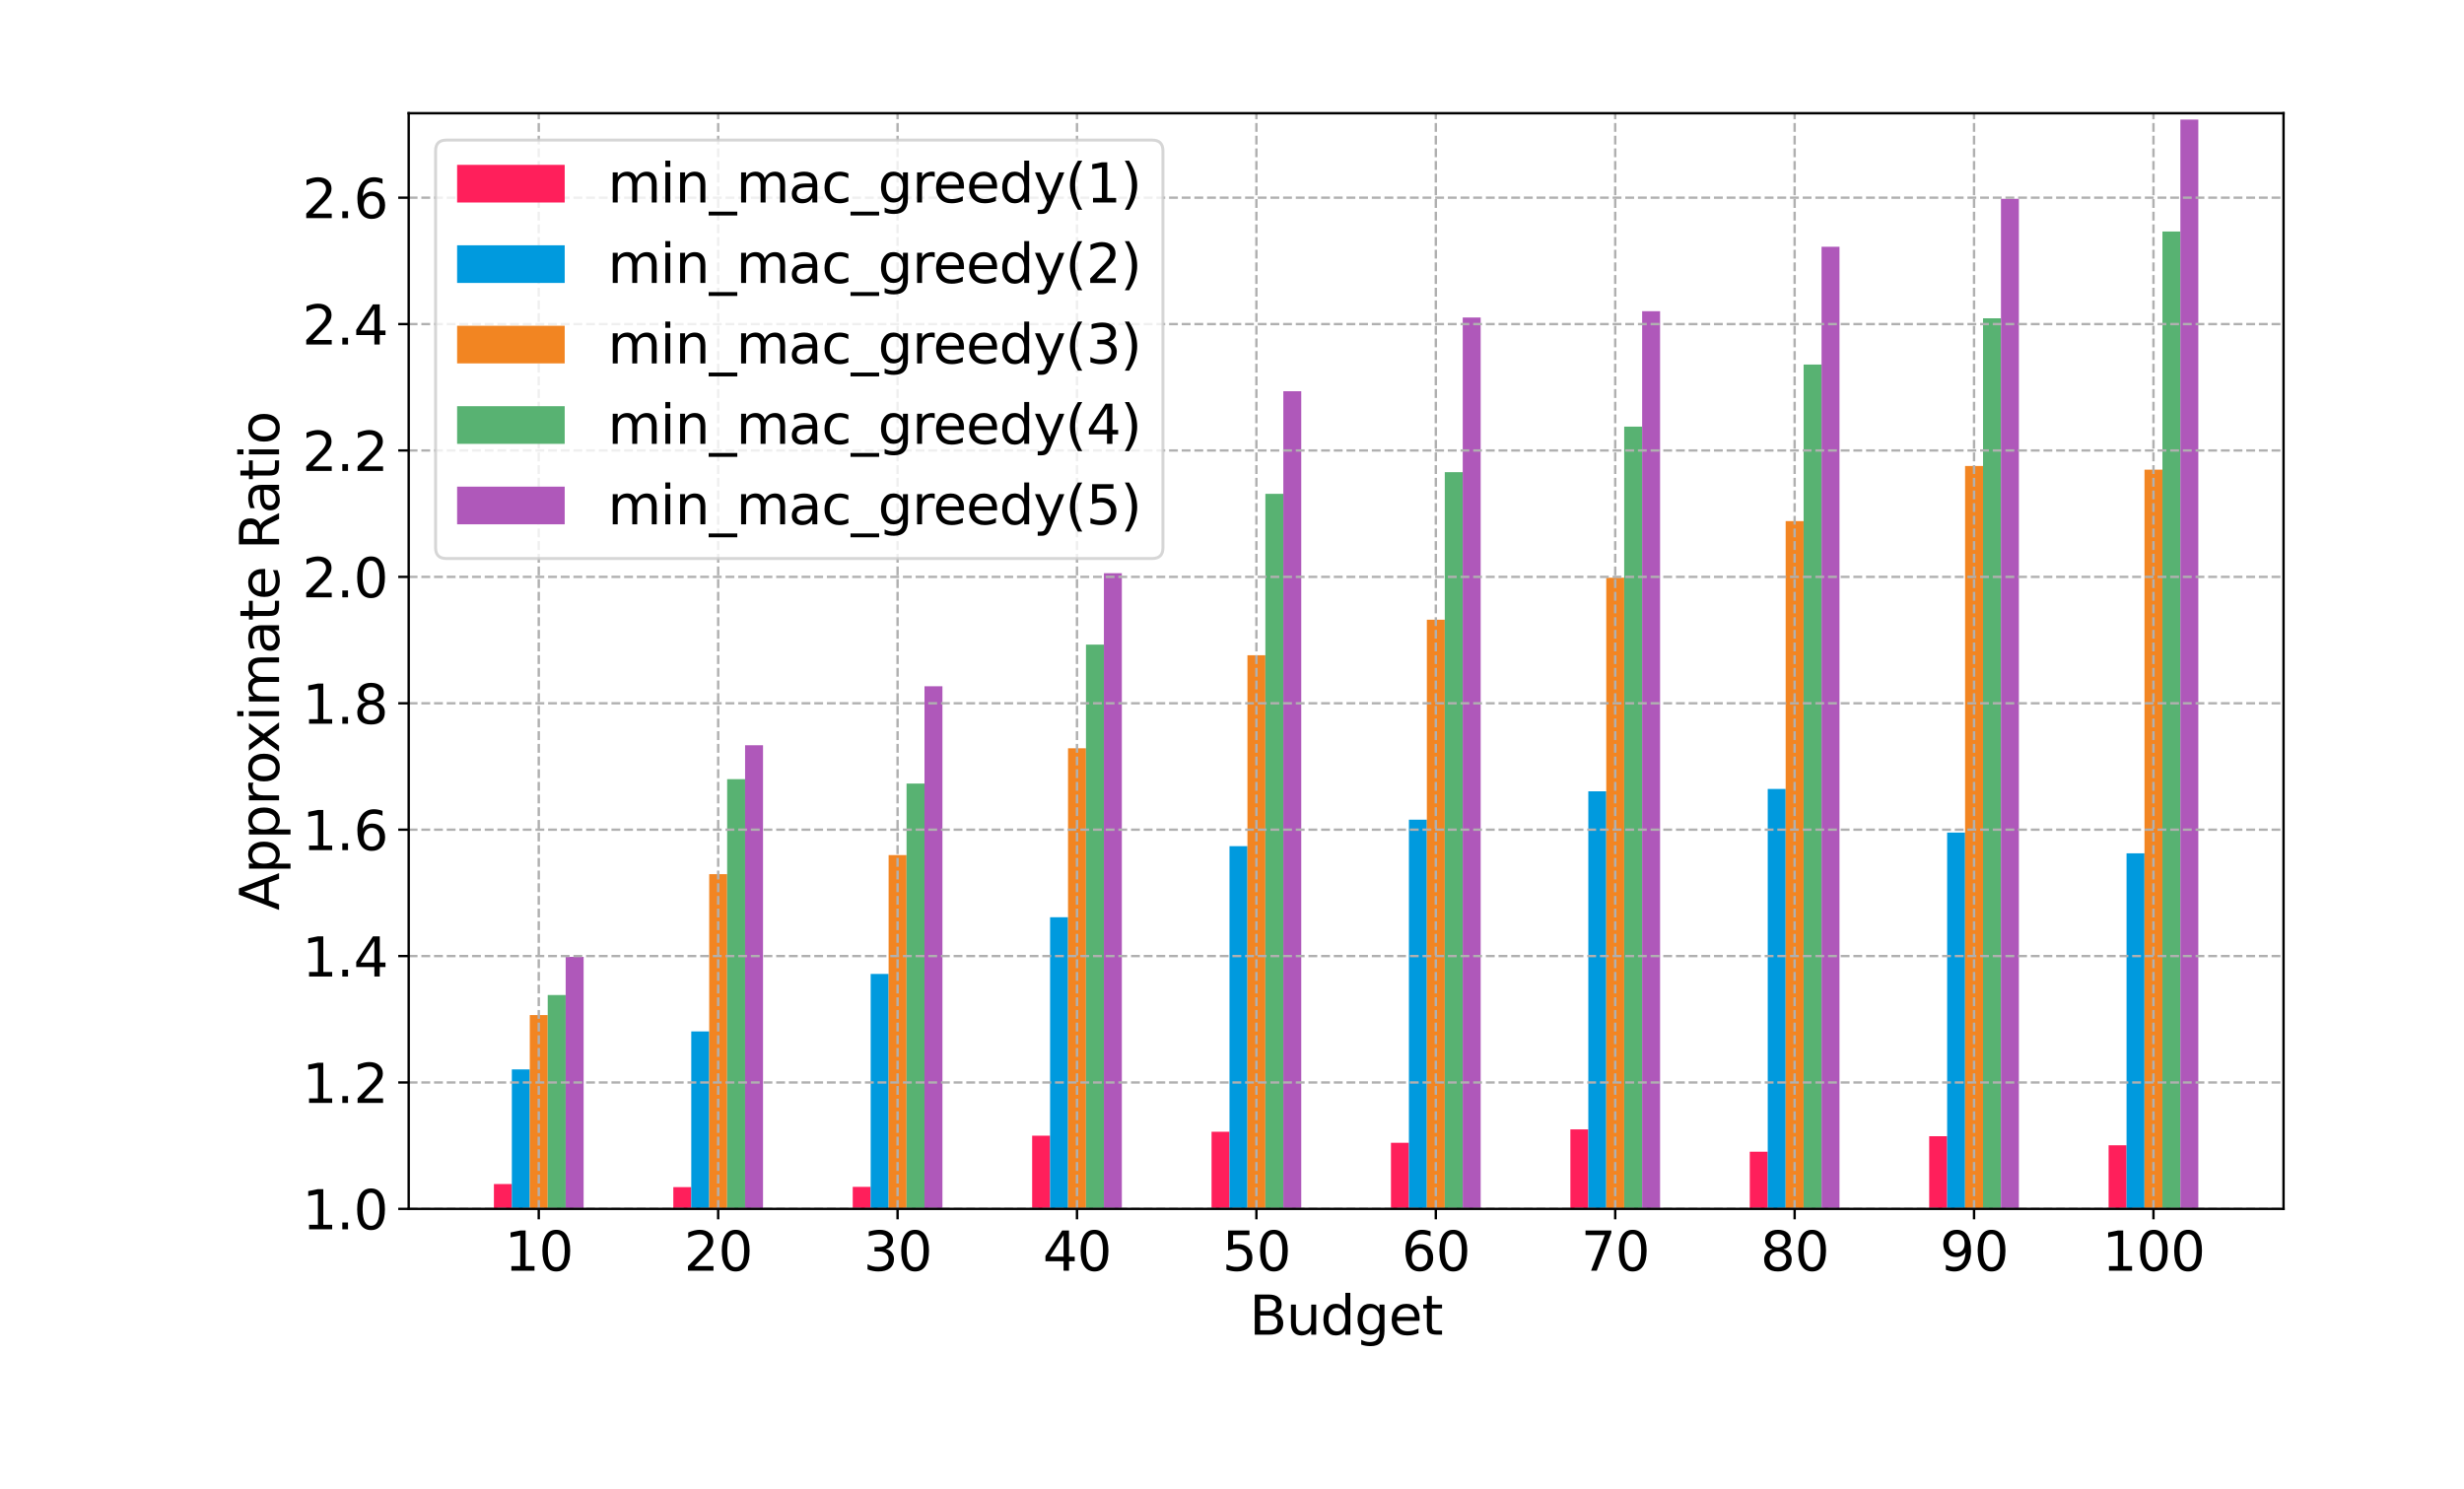 <?xml version="1.0" encoding="utf-8" standalone="no"?>
<!DOCTYPE svg PUBLIC "-//W3C//DTD SVG 1.1//EN"
  "http://www.w3.org/Graphics/SVG/1.1/DTD/svg11.dtd">
<svg height="498.24pt" version="1.1" viewBox="0 0 824.4 498.24" width="824.4pt" xmlns="http://www.w3.org/2000/svg" xmlns:xlink="http://www.w3.org/1999/xlink">
 <defs>
  <style type="text/css">*{stroke-linecap:butt;stroke-linejoin:round;}</style>
 </defs>
 <g id="figure_1">
  <g id="patch_1">
   <path d="M 0 498.24 
L 824.4 498.24 
L 824.4 0 
L 0 0 
z
" style="fill:#ffffff;"/>
  </g>
  <g id="axes_1">
   <g id="patch_2">
    <path d="M 136.738 404.532 
L 764.019 404.532 
L 764.019 37.887 
L 136.738 37.887 
z
" style="fill:#ffffff;"/>
   </g>
   <g id="patch_3">
    <path clip-path="url(#p5e9dd14fc5)" d="M 165.251 616.019 
L 171.254 616.019 
L 171.254 396.229 
L 165.251 396.229 
z
" style="fill:#ff1f5b;"/>
   </g>
   <g id="patch_4">
    <path clip-path="url(#p5e9dd14fc5)" d="M 225.278 616.019 
L 231.28 616.019 
L 231.28 397.243 
L 225.278 397.243 
z
" style="fill:#ff1f5b;"/>
   </g>
   <g id="patch_5">
    <path clip-path="url(#p5e9dd14fc5)" d="M 285.305 616.019 
L 291.307 616.019 
L 291.307 397.157 
L 285.305 397.157 
z
" style="fill:#ff1f5b;"/>
   </g>
   <g id="patch_6">
    <path clip-path="url(#p5e9dd14fc5)" d="M 345.332 616.019 
L 351.334 616.019 
L 351.334 380.031 
L 345.332 380.031 
z
" style="fill:#ff1f5b;"/>
   </g>
   <g id="patch_7">
    <path clip-path="url(#p5e9dd14fc5)" d="M 405.358 616.019 
L 411.361 616.019 
L 411.361 378.726 
L 405.358 378.726 
z
" style="fill:#ff1f5b;"/>
   </g>
   <g id="patch_8">
    <path clip-path="url(#p5e9dd14fc5)" d="M 465.385 616.019 
L 471.388 616.019 
L 471.388 382.409 
L 465.385 382.409 
z
" style="fill:#ff1f5b;"/>
   </g>
   <g id="patch_9">
    <path clip-path="url(#p5e9dd14fc5)" d="M 525.412 616.019 
L 531.415 616.019 
L 531.415 377.918 
L 525.412 377.918 
z
" style="fill:#ff1f5b;"/>
   </g>
   <g id="patch_10">
    <path clip-path="url(#p5e9dd14fc5)" d="M 585.439 616.019 
L 591.442 616.019 
L 591.442 385.395 
L 585.439 385.395 
z
" style="fill:#ff1f5b;"/>
   </g>
   <g id="patch_11">
    <path clip-path="url(#p5e9dd14fc5)" d="M 645.466 616.019 
L 651.469 616.019 
L 651.469 380.22 
L 645.466 380.22 
z
" style="fill:#ff1f5b;"/>
   </g>
   <g id="patch_12">
    <path clip-path="url(#p5e9dd14fc5)" d="M 705.493 616.019 
L 711.496 616.019 
L 711.496 383.248 
L 705.493 383.248 
z
" style="fill:#ff1f5b;"/>
   </g>
   <g id="patch_13">
    <path clip-path="url(#p5e9dd14fc5)" d="M 171.254 616.019 
L 177.256 616.019 
L 177.256 357.851 
L 171.254 357.851 
z
" style="fill:#009ade;"/>
   </g>
   <g id="patch_14">
    <path clip-path="url(#p5e9dd14fc5)" d="M 231.28 616.019 
L 237.283 616.019 
L 237.283 345.158 
L 231.28 345.158 
z
" style="fill:#009ade;"/>
   </g>
   <g id="patch_15">
    <path clip-path="url(#p5e9dd14fc5)" d="M 291.307 616.019 
L 297.31 616.019 
L 297.31 325.916 
L 291.307 325.916 
z
" style="fill:#009ade;"/>
   </g>
   <g id="patch_16">
    <path clip-path="url(#p5e9dd14fc5)" d="M 351.334 616.019 
L 357.337 616.019 
L 357.337 306.945 
L 351.334 306.945 
z
" style="fill:#009ade;"/>
   </g>
   <g id="patch_17">
    <path clip-path="url(#p5e9dd14fc5)" d="M 411.361 616.019 
L 417.364 616.019 
L 417.364 283.147 
L 411.361 283.147 
z
" style="fill:#009ade;"/>
   </g>
   <g id="patch_18">
    <path clip-path="url(#p5e9dd14fc5)" d="M 471.388 616.019 
L 477.391 616.019 
L 477.391 274.295 
L 471.388 274.295 
z
" style="fill:#009ade;"/>
   </g>
   <g id="patch_19">
    <path clip-path="url(#p5e9dd14fc5)" d="M 531.415 616.019 
L 537.418 616.019 
L 537.418 264.802 
L 531.415 264.802 
z
" style="fill:#009ade;"/>
   </g>
   <g id="patch_20">
    <path clip-path="url(#p5e9dd14fc5)" d="M 591.442 616.019 
L 597.444 616.019 
L 597.444 264 
L 591.442 264 
z
" style="fill:#009ade;"/>
   </g>
   <g id="patch_21">
    <path clip-path="url(#p5e9dd14fc5)" d="M 651.469 616.019 
L 657.471 616.019 
L 657.471 278.604 
L 651.469 278.604 
z
" style="fill:#009ade;"/>
   </g>
   <g id="patch_22">
    <path clip-path="url(#p5e9dd14fc5)" d="M 711.496 616.019 
L 717.498 616.019 
L 717.498 285.542 
L 711.496 285.542 
z
" style="fill:#009ade;"/>
   </g>
   <g id="patch_23">
    <path clip-path="url(#p5e9dd14fc5)" d="M 177.256 616.019 
L 183.259 616.019 
L 183.259 339.675 
L 177.256 339.675 
z
" style="fill:#f28522;"/>
   </g>
   <g id="patch_24">
    <path clip-path="url(#p5e9dd14fc5)" d="M 237.283 616.019 
L 243.286 616.019 
L 243.286 292.519 
L 237.283 292.519 
z
" style="fill:#f28522;"/>
   </g>
   <g id="patch_25">
    <path clip-path="url(#p5e9dd14fc5)" d="M 297.31 616.019 
L 303.313 616.019 
L 303.313 286.146 
L 297.31 286.146 
z
" style="fill:#f28522;"/>
   </g>
   <g id="patch_26">
    <path clip-path="url(#p5e9dd14fc5)" d="M 357.337 616.019 
L 363.34 616.019 
L 363.34 250.392 
L 357.337 250.392 
z
" style="fill:#f28522;"/>
   </g>
   <g id="patch_27">
    <path clip-path="url(#p5e9dd14fc5)" d="M 417.364 616.019 
L 423.366 616.019 
L 423.366 219.276 
L 417.364 219.276 
z
" style="fill:#f28522;"/>
   </g>
   <g id="patch_28">
    <path clip-path="url(#p5e9dd14fc5)" d="M 477.391 616.019 
L 483.393 616.019 
L 483.393 207.384 
L 477.391 207.384 
z
" style="fill:#f28522;"/>
   </g>
   <g id="patch_29">
    <path clip-path="url(#p5e9dd14fc5)" d="M 537.418 616.019 
L 543.42 616.019 
L 543.42 193.319 
L 537.418 193.319 
z
" style="fill:#f28522;"/>
   </g>
   <g id="patch_30">
    <path clip-path="url(#p5e9dd14fc5)" d="M 597.444 616.019 
L 603.447 616.019 
L 603.447 174.373 
L 597.444 174.373 
z
" style="fill:#f28522;"/>
   </g>
   <g id="patch_31">
    <path clip-path="url(#p5e9dd14fc5)" d="M 657.471 616.019 
L 663.474 616.019 
L 663.474 155.939 
L 657.471 155.939 
z
" style="fill:#f28522;"/>
   </g>
   <g id="patch_32">
    <path clip-path="url(#p5e9dd14fc5)" d="M 717.498 616.019 
L 723.501 616.019 
L 723.501 157.158 
L 717.498 157.158 
z
" style="fill:#f28522;"/>
   </g>
   <g id="patch_33">
    <path clip-path="url(#p5e9dd14fc5)" d="M 183.259 616.019 
L 189.262 616.019 
L 189.262 332.968 
L 183.259 332.968 
z
" style="fill:#58b272;"/>
   </g>
   <g id="patch_34">
    <path clip-path="url(#p5e9dd14fc5)" d="M 243.286 616.019 
L 249.288 616.019 
L 249.288 260.729 
L 243.286 260.729 
z
" style="fill:#58b272;"/>
   </g>
   <g id="patch_35">
    <path clip-path="url(#p5e9dd14fc5)" d="M 303.313 616.019 
L 309.315 616.019 
L 309.315 262.208 
L 303.313 262.208 
z
" style="fill:#58b272;"/>
   </g>
   <g id="patch_36">
    <path clip-path="url(#p5e9dd14fc5)" d="M 363.34 616.019 
L 369.342 616.019 
L 369.342 215.709 
L 363.34 215.709 
z
" style="fill:#58b272;"/>
   </g>
   <g id="patch_37">
    <path clip-path="url(#p5e9dd14fc5)" d="M 423.366 616.019 
L 429.369 616.019 
L 429.369 165.261 
L 423.366 165.261 
z
" style="fill:#58b272;"/>
   </g>
   <g id="patch_38">
    <path clip-path="url(#p5e9dd14fc5)" d="M 483.393 616.019 
L 489.396 616.019 
L 489.396 157.991 
L 483.393 157.991 
z
" style="fill:#58b272;"/>
   </g>
   <g id="patch_39">
    <path clip-path="url(#p5e9dd14fc5)" d="M 543.42 616.019 
L 549.423 616.019 
L 549.423 142.763 
L 543.42 142.763 
z
" style="fill:#58b272;"/>
   </g>
   <g id="patch_40">
    <path clip-path="url(#p5e9dd14fc5)" d="M 603.447 616.019 
L 609.45 616.019 
L 609.45 121.993 
L 603.447 121.993 
z
" style="fill:#58b272;"/>
   </g>
   <g id="patch_41">
    <path clip-path="url(#p5e9dd14fc5)" d="M 663.474 616.019 
L 669.477 616.019 
L 669.477 106.515 
L 663.474 106.515 
z
" style="fill:#58b272;"/>
   </g>
   <g id="patch_42">
    <path clip-path="url(#p5e9dd14fc5)" d="M 723.501 616.019 
L 729.504 616.019 
L 729.504 77.482 
L 723.501 77.482 
z
" style="fill:#58b272;"/>
   </g>
   <g id="patch_43">
    <path clip-path="url(#p5e9dd14fc5)" d="M 189.262 616.019 
L 195.264 616.019 
L 195.264 320.194 
L 189.262 320.194 
z
" style="fill:#af58ba;"/>
   </g>
   <g id="patch_44">
    <path clip-path="url(#p5e9dd14fc5)" d="M 249.288 616.019 
L 255.291 616.019 
L 255.291 249.393 
L 249.288 249.393 
z
" style="fill:#af58ba;"/>
   </g>
   <g id="patch_45">
    <path clip-path="url(#p5e9dd14fc5)" d="M 309.315 616.019 
L 315.318 616.019 
L 315.318 229.634 
L 309.315 229.634 
z
" style="fill:#af58ba;"/>
   </g>
   <g id="patch_46">
    <path clip-path="url(#p5e9dd14fc5)" d="M 369.342 616.019 
L 375.345 616.019 
L 375.345 191.811 
L 369.342 191.811 
z
" style="fill:#af58ba;"/>
   </g>
   <g id="patch_47">
    <path clip-path="url(#p5e9dd14fc5)" d="M 429.369 616.019 
L 435.372 616.019 
L 435.372 130.904 
L 429.369 130.904 
z
" style="fill:#af58ba;"/>
   </g>
   <g id="patch_48">
    <path clip-path="url(#p5e9dd14fc5)" d="M 489.396 616.019 
L 495.399 616.019 
L 495.399 106.255 
L 489.396 106.255 
z
" style="fill:#af58ba;"/>
   </g>
   <g id="patch_49">
    <path clip-path="url(#p5e9dd14fc5)" d="M 549.423 616.019 
L 555.426 616.019 
L 555.426 104.129 
L 549.423 104.129 
z
" style="fill:#af58ba;"/>
   </g>
   <g id="patch_50">
    <path clip-path="url(#p5e9dd14fc5)" d="M 609.45 616.019 
L 615.453 616.019 
L 615.453 82.562 
L 609.45 82.562 
z
" style="fill:#af58ba;"/>
   </g>
   <g id="patch_51">
    <path clip-path="url(#p5e9dd14fc5)" d="M 669.477 616.019 
L 675.479 616.019 
L 675.479 66.523 
L 669.477 66.523 
z
" style="fill:#af58ba;"/>
   </g>
   <g id="patch_52">
    <path clip-path="url(#p5e9dd14fc5)" d="M 729.504 616.019 
L 735.506 616.019 
L 735.506 40.002 
L 729.504 40.002 
z
" style="fill:#af58ba;"/>
   </g>
   <g id="matplotlib.axis_1">
    <g id="xtick_1">
     <g id="line2d_1">
      <path clip-path="url(#p5e9dd14fc5)" d="M 180.258 404.532 
L 180.258 37.887 
" style="fill:none;stroke:#b0b0b0;stroke-dasharray:2.96,1.28;stroke-dashoffset:0;stroke-width:0.8;"/>
     </g>
     <g id="line2d_2">
      <defs>
       <path d="M 0 0 
L 0 3.5 
" id="mb78d269e2b" style="stroke:#000000;stroke-width:0.8;"/>
      </defs>
      <g>
       <use style="stroke:#000000;stroke-width:0.8;" x="180.258" xlink:href="#mb78d269e2b" y="404.532"/>
      </g>
     </g>
     <g id="text_1">
      <!-- 10 -->
      <g transform="translate(168.805 425.209)scale(0.18 -0.18)">
       <defs>
        <path d="M 794 531 
L 1825 531 
L 1825 4091 
L 703 3866 
L 703 4441 
L 1819 4666 
L 2450 4666 
L 2450 531 
L 3481 531 
L 3481 0 
L 794 0 
L 794 531 
z
" id="DejaVuSans-31" transform="scale(0.016)"/>
        <path d="M 2034 4250 
Q 1547 4250 1301 3770 
Q 1056 3291 1056 2328 
Q 1056 1369 1301 889 
Q 1547 409 2034 409 
Q 2525 409 2770 889 
Q 3016 1369 3016 2328 
Q 3016 3291 2770 3770 
Q 2525 4250 2034 4250 
z
M 2034 4750 
Q 2819 4750 3233 4129 
Q 3647 3509 3647 2328 
Q 3647 1150 3233 529 
Q 2819 -91 2034 -91 
Q 1250 -91 836 529 
Q 422 1150 422 2328 
Q 422 3509 836 4129 
Q 1250 4750 2034 4750 
z
" id="DejaVuSans-30" transform="scale(0.016)"/>
       </defs>
       <use xlink:href="#DejaVuSans-31"/>
       <use x="63.623" xlink:href="#DejaVuSans-30"/>
      </g>
     </g>
    </g>
    <g id="xtick_2">
     <g id="line2d_3">
      <path clip-path="url(#p5e9dd14fc5)" d="M 240.284 404.532 
L 240.284 37.887 
" style="fill:none;stroke:#b0b0b0;stroke-dasharray:2.96,1.28;stroke-dashoffset:0;stroke-width:0.8;"/>
     </g>
     <g id="line2d_4">
      <g>
       <use style="stroke:#000000;stroke-width:0.8;" x="240.284" xlink:href="#mb78d269e2b" y="404.532"/>
      </g>
     </g>
     <g id="text_2">
      <!-- 20 -->
      <g transform="translate(228.832 425.209)scale(0.18 -0.18)">
       <defs>
        <path d="M 1228 531 
L 3431 531 
L 3431 0 
L 469 0 
L 469 531 
Q 828 903 1448 1529 
Q 2069 2156 2228 2338 
Q 2531 2678 2651 2914 
Q 2772 3150 2772 3378 
Q 2772 3750 2511 3984 
Q 2250 4219 1831 4219 
Q 1534 4219 1204 4116 
Q 875 4013 500 3803 
L 500 4441 
Q 881 4594 1212 4672 
Q 1544 4750 1819 4750 
Q 2544 4750 2975 4387 
Q 3406 4025 3406 3419 
Q 3406 3131 3298 2873 
Q 3191 2616 2906 2266 
Q 2828 2175 2409 1742 
Q 1991 1309 1228 531 
z
" id="DejaVuSans-32" transform="scale(0.016)"/>
       </defs>
       <use xlink:href="#DejaVuSans-32"/>
       <use x="63.623" xlink:href="#DejaVuSans-30"/>
      </g>
     </g>
    </g>
    <g id="xtick_3">
     <g id="line2d_5">
      <path clip-path="url(#p5e9dd14fc5)" d="M 300.311 404.532 
L 300.311 37.887 
" style="fill:none;stroke:#b0b0b0;stroke-dasharray:2.96,1.28;stroke-dashoffset:0;stroke-width:0.8;"/>
     </g>
     <g id="line2d_6">
      <g>
       <use style="stroke:#000000;stroke-width:0.8;" x="300.311" xlink:href="#mb78d269e2b" y="404.532"/>
      </g>
     </g>
     <g id="text_3">
      <!-- 30 -->
      <g transform="translate(288.859 425.209)scale(0.18 -0.18)">
       <defs>
        <path d="M 2597 2516 
Q 3050 2419 3304 2112 
Q 3559 1806 3559 1356 
Q 3559 666 3084 287 
Q 2609 -91 1734 -91 
Q 1441 -91 1130 -33 
Q 819 25 488 141 
L 488 750 
Q 750 597 1062 519 
Q 1375 441 1716 441 
Q 2309 441 2620 675 
Q 2931 909 2931 1356 
Q 2931 1769 2642 2001 
Q 2353 2234 1838 2234 
L 1294 2234 
L 1294 2753 
L 1863 2753 
Q 2328 2753 2575 2939 
Q 2822 3125 2822 3475 
Q 2822 3834 2567 4026 
Q 2313 4219 1838 4219 
Q 1578 4219 1281 4162 
Q 984 4106 628 3988 
L 628 4550 
Q 988 4650 1302 4700 
Q 1616 4750 1894 4750 
Q 2613 4750 3031 4423 
Q 3450 4097 3450 3541 
Q 3450 3153 3228 2886 
Q 3006 2619 2597 2516 
z
" id="DejaVuSans-33" transform="scale(0.016)"/>
       </defs>
       <use xlink:href="#DejaVuSans-33"/>
       <use x="63.623" xlink:href="#DejaVuSans-30"/>
      </g>
     </g>
    </g>
    <g id="xtick_4">
     <g id="line2d_7">
      <path clip-path="url(#p5e9dd14fc5)" d="M 360.338 404.532 
L 360.338 37.887 
" style="fill:none;stroke:#b0b0b0;stroke-dasharray:2.96,1.28;stroke-dashoffset:0;stroke-width:0.8;"/>
     </g>
     <g id="line2d_8">
      <g>
       <use style="stroke:#000000;stroke-width:0.8;" x="360.338" xlink:href="#mb78d269e2b" y="404.532"/>
      </g>
     </g>
     <g id="text_4">
      <!-- 40 -->
      <g transform="translate(348.886 425.209)scale(0.18 -0.18)">
       <defs>
        <path d="M 2419 4116 
L 825 1625 
L 2419 1625 
L 2419 4116 
z
M 2253 4666 
L 3047 4666 
L 3047 1625 
L 3713 1625 
L 3713 1100 
L 3047 1100 
L 3047 0 
L 2419 0 
L 2419 1100 
L 313 1100 
L 313 1709 
L 2253 4666 
z
" id="DejaVuSans-34" transform="scale(0.016)"/>
       </defs>
       <use xlink:href="#DejaVuSans-34"/>
       <use x="63.623" xlink:href="#DejaVuSans-30"/>
      </g>
     </g>
    </g>
    <g id="xtick_5">
     <g id="line2d_9">
      <path clip-path="url(#p5e9dd14fc5)" d="M 420.365 404.532 
L 420.365 37.887 
" style="fill:none;stroke:#b0b0b0;stroke-dasharray:2.96,1.28;stroke-dashoffset:0;stroke-width:0.8;"/>
     </g>
     <g id="line2d_10">
      <g>
       <use style="stroke:#000000;stroke-width:0.8;" x="420.365" xlink:href="#mb78d269e2b" y="404.532"/>
      </g>
     </g>
     <g id="text_5">
      <!-- 50 -->
      <g transform="translate(408.913 425.209)scale(0.18 -0.18)">
       <defs>
        <path d="M 691 4666 
L 3169 4666 
L 3169 4134 
L 1269 4134 
L 1269 2991 
Q 1406 3038 1543 3061 
Q 1681 3084 1819 3084 
Q 2600 3084 3056 2656 
Q 3513 2228 3513 1497 
Q 3513 744 3044 326 
Q 2575 -91 1722 -91 
Q 1428 -91 1123 -41 
Q 819 9 494 109 
L 494 744 
Q 775 591 1075 516 
Q 1375 441 1709 441 
Q 2250 441 2565 725 
Q 2881 1009 2881 1497 
Q 2881 1984 2565 2268 
Q 2250 2553 1709 2553 
Q 1456 2553 1204 2497 
Q 953 2441 691 2322 
L 691 4666 
z
" id="DejaVuSans-35" transform="scale(0.016)"/>
       </defs>
       <use xlink:href="#DejaVuSans-35"/>
       <use x="63.623" xlink:href="#DejaVuSans-30"/>
      </g>
     </g>
    </g>
    <g id="xtick_6">
     <g id="line2d_11">
      <path clip-path="url(#p5e9dd14fc5)" d="M 480.392 404.532 
L 480.392 37.887 
" style="fill:none;stroke:#b0b0b0;stroke-dasharray:2.96,1.28;stroke-dashoffset:0;stroke-width:0.8;"/>
     </g>
     <g id="line2d_12">
      <g>
       <use style="stroke:#000000;stroke-width:0.8;" x="480.392" xlink:href="#mb78d269e2b" y="404.532"/>
      </g>
     </g>
     <g id="text_6">
      <!-- 60 -->
      <g transform="translate(468.94 425.209)scale(0.18 -0.18)">
       <defs>
        <path d="M 2113 2584 
Q 1688 2584 1439 2293 
Q 1191 2003 1191 1497 
Q 1191 994 1439 701 
Q 1688 409 2113 409 
Q 2538 409 2786 701 
Q 3034 994 3034 1497 
Q 3034 2003 2786 2293 
Q 2538 2584 2113 2584 
z
M 3366 4563 
L 3366 3988 
Q 3128 4100 2886 4159 
Q 2644 4219 2406 4219 
Q 1781 4219 1451 3797 
Q 1122 3375 1075 2522 
Q 1259 2794 1537 2939 
Q 1816 3084 2150 3084 
Q 2853 3084 3261 2657 
Q 3669 2231 3669 1497 
Q 3669 778 3244 343 
Q 2819 -91 2113 -91 
Q 1303 -91 875 529 
Q 447 1150 447 2328 
Q 447 3434 972 4092 
Q 1497 4750 2381 4750 
Q 2619 4750 2861 4703 
Q 3103 4656 3366 4563 
z
" id="DejaVuSans-36" transform="scale(0.016)"/>
       </defs>
       <use xlink:href="#DejaVuSans-36"/>
       <use x="63.623" xlink:href="#DejaVuSans-30"/>
      </g>
     </g>
    </g>
    <g id="xtick_7">
     <g id="line2d_13">
      <path clip-path="url(#p5e9dd14fc5)" d="M 540.419 404.532 
L 540.419 37.887 
" style="fill:none;stroke:#b0b0b0;stroke-dasharray:2.96,1.28;stroke-dashoffset:0;stroke-width:0.8;"/>
     </g>
     <g id="line2d_14">
      <g>
       <use style="stroke:#000000;stroke-width:0.8;" x="540.419" xlink:href="#mb78d269e2b" y="404.532"/>
      </g>
     </g>
     <g id="text_7">
      <!-- 70 -->
      <g transform="translate(528.966 425.209)scale(0.18 -0.18)">
       <defs>
        <path d="M 525 4666 
L 3525 4666 
L 3525 4397 
L 1831 0 
L 1172 0 
L 2766 4134 
L 525 4134 
L 525 4666 
z
" id="DejaVuSans-37" transform="scale(0.016)"/>
       </defs>
       <use xlink:href="#DejaVuSans-37"/>
       <use x="63.623" xlink:href="#DejaVuSans-30"/>
      </g>
     </g>
    </g>
    <g id="xtick_8">
     <g id="line2d_15">
      <path clip-path="url(#p5e9dd14fc5)" d="M 600.446 404.532 
L 600.446 37.887 
" style="fill:none;stroke:#b0b0b0;stroke-dasharray:2.96,1.28;stroke-dashoffset:0;stroke-width:0.8;"/>
     </g>
     <g id="line2d_16">
      <g>
       <use style="stroke:#000000;stroke-width:0.8;" x="600.446" xlink:href="#mb78d269e2b" y="404.532"/>
      </g>
     </g>
     <g id="text_8">
      <!-- 80 -->
      <g transform="translate(588.993 425.209)scale(0.18 -0.18)">
       <defs>
        <path d="M 2034 2216 
Q 1584 2216 1326 1975 
Q 1069 1734 1069 1313 
Q 1069 891 1326 650 
Q 1584 409 2034 409 
Q 2484 409 2743 651 
Q 3003 894 3003 1313 
Q 3003 1734 2745 1975 
Q 2488 2216 2034 2216 
z
M 1403 2484 
Q 997 2584 770 2862 
Q 544 3141 544 3541 
Q 544 4100 942 4425 
Q 1341 4750 2034 4750 
Q 2731 4750 3128 4425 
Q 3525 4100 3525 3541 
Q 3525 3141 3298 2862 
Q 3072 2584 2669 2484 
Q 3125 2378 3379 2068 
Q 3634 1759 3634 1313 
Q 3634 634 3220 271 
Q 2806 -91 2034 -91 
Q 1263 -91 848 271 
Q 434 634 434 1313 
Q 434 1759 690 2068 
Q 947 2378 1403 2484 
z
M 1172 3481 
Q 1172 3119 1398 2916 
Q 1625 2713 2034 2713 
Q 2441 2713 2670 2916 
Q 2900 3119 2900 3481 
Q 2900 3844 2670 4047 
Q 2441 4250 2034 4250 
Q 1625 4250 1398 4047 
Q 1172 3844 1172 3481 
z
" id="DejaVuSans-38" transform="scale(0.016)"/>
       </defs>
       <use xlink:href="#DejaVuSans-38"/>
       <use x="63.623" xlink:href="#DejaVuSans-30"/>
      </g>
     </g>
    </g>
    <g id="xtick_9">
     <g id="line2d_17">
      <path clip-path="url(#p5e9dd14fc5)" d="M 660.473 404.532 
L 660.473 37.887 
" style="fill:none;stroke:#b0b0b0;stroke-dasharray:2.96,1.28;stroke-dashoffset:0;stroke-width:0.8;"/>
     </g>
     <g id="line2d_18">
      <g>
       <use style="stroke:#000000;stroke-width:0.8;" x="660.473" xlink:href="#mb78d269e2b" y="404.532"/>
      </g>
     </g>
     <g id="text_9">
      <!-- 90 -->
      <g transform="translate(649.02 425.209)scale(0.18 -0.18)">
       <defs>
        <path d="M 703 97 
L 703 672 
Q 941 559 1184 500 
Q 1428 441 1663 441 
Q 2288 441 2617 861 
Q 2947 1281 2994 2138 
Q 2813 1869 2534 1725 
Q 2256 1581 1919 1581 
Q 1219 1581 811 2004 
Q 403 2428 403 3163 
Q 403 3881 828 4315 
Q 1253 4750 1959 4750 
Q 2769 4750 3195 4129 
Q 3622 3509 3622 2328 
Q 3622 1225 3098 567 
Q 2575 -91 1691 -91 
Q 1453 -91 1209 -44 
Q 966 3 703 97 
z
M 1959 2075 
Q 2384 2075 2632 2365 
Q 2881 2656 2881 3163 
Q 2881 3666 2632 3958 
Q 2384 4250 1959 4250 
Q 1534 4250 1286 3958 
Q 1038 3666 1038 3163 
Q 1038 2656 1286 2365 
Q 1534 2075 1959 2075 
z
" id="DejaVuSans-39" transform="scale(0.016)"/>
       </defs>
       <use xlink:href="#DejaVuSans-39"/>
       <use x="63.623" xlink:href="#DejaVuSans-30"/>
      </g>
     </g>
    </g>
    <g id="xtick_10">
     <g id="line2d_19">
      <path clip-path="url(#p5e9dd14fc5)" d="M 720.5 404.532 
L 720.5 37.887 
" style="fill:none;stroke:#b0b0b0;stroke-dasharray:2.96,1.28;stroke-dashoffset:0;stroke-width:0.8;"/>
     </g>
     <g id="line2d_20">
      <g>
       <use style="stroke:#000000;stroke-width:0.8;" x="720.5" xlink:href="#mb78d269e2b" y="404.532"/>
      </g>
     </g>
     <g id="text_10">
      <!-- 100 -->
      <g transform="translate(703.321 425.209)scale(0.18 -0.18)">
       <use xlink:href="#DejaVuSans-31"/>
       <use x="63.623" xlink:href="#DejaVuSans-30"/>
       <use x="127.246" xlink:href="#DejaVuSans-30"/>
      </g>
     </g>
    </g>
    <g id="text_11">
     <!-- Budget -->
     <g transform="translate(418.007 446.629)scale(0.18 -0.18)">
      <defs>
       <path d="M 1259 2228 
L 1259 519 
L 2272 519 
Q 2781 519 3026 730 
Q 3272 941 3272 1375 
Q 3272 1813 3026 2020 
Q 2781 2228 2272 2228 
L 1259 2228 
z
M 1259 4147 
L 1259 2741 
L 2194 2741 
Q 2656 2741 2882 2914 
Q 3109 3088 3109 3444 
Q 3109 3797 2882 3972 
Q 2656 4147 2194 4147 
L 1259 4147 
z
M 628 4666 
L 2241 4666 
Q 2963 4666 3353 4366 
Q 3744 4066 3744 3513 
Q 3744 3084 3544 2831 
Q 3344 2578 2956 2516 
Q 3422 2416 3680 2098 
Q 3938 1781 3938 1306 
Q 3938 681 3513 340 
Q 3088 0 2303 0 
L 628 0 
L 628 4666 
z
" id="DejaVuSans-42" transform="scale(0.016)"/>
       <path d="M 544 1381 
L 544 3500 
L 1119 3500 
L 1119 1403 
Q 1119 906 1312 657 
Q 1506 409 1894 409 
Q 2359 409 2629 706 
Q 2900 1003 2900 1516 
L 2900 3500 
L 3475 3500 
L 3475 0 
L 2900 0 
L 2900 538 
Q 2691 219 2414 64 
Q 2138 -91 1772 -91 
Q 1169 -91 856 284 
Q 544 659 544 1381 
z
M 1991 3584 
L 1991 3584 
z
" id="DejaVuSans-75" transform="scale(0.016)"/>
       <path d="M 2906 2969 
L 2906 4863 
L 3481 4863 
L 3481 0 
L 2906 0 
L 2906 525 
Q 2725 213 2448 61 
Q 2172 -91 1784 -91 
Q 1150 -91 751 415 
Q 353 922 353 1747 
Q 353 2572 751 3078 
Q 1150 3584 1784 3584 
Q 2172 3584 2448 3432 
Q 2725 3281 2906 2969 
z
M 947 1747 
Q 947 1113 1208 752 
Q 1469 391 1925 391 
Q 2381 391 2643 752 
Q 2906 1113 2906 1747 
Q 2906 2381 2643 2742 
Q 2381 3103 1925 3103 
Q 1469 3103 1208 2742 
Q 947 2381 947 1747 
z
" id="DejaVuSans-64" transform="scale(0.016)"/>
       <path d="M 2906 1791 
Q 2906 2416 2648 2759 
Q 2391 3103 1925 3103 
Q 1463 3103 1205 2759 
Q 947 2416 947 1791 
Q 947 1169 1205 825 
Q 1463 481 1925 481 
Q 2391 481 2648 825 
Q 2906 1169 2906 1791 
z
M 3481 434 
Q 3481 -459 3084 -895 
Q 2688 -1331 1869 -1331 
Q 1566 -1331 1297 -1286 
Q 1028 -1241 775 -1147 
L 775 -588 
Q 1028 -725 1275 -790 
Q 1522 -856 1778 -856 
Q 2344 -856 2625 -561 
Q 2906 -266 2906 331 
L 2906 616 
Q 2728 306 2450 153 
Q 2172 0 1784 0 
Q 1141 0 747 490 
Q 353 981 353 1791 
Q 353 2603 747 3093 
Q 1141 3584 1784 3584 
Q 2172 3584 2450 3431 
Q 2728 3278 2906 2969 
L 2906 3500 
L 3481 3500 
L 3481 434 
z
" id="DejaVuSans-67" transform="scale(0.016)"/>
       <path d="M 3597 1894 
L 3597 1613 
L 953 1613 
Q 991 1019 1311 708 
Q 1631 397 2203 397 
Q 2534 397 2845 478 
Q 3156 559 3463 722 
L 3463 178 
Q 3153 47 2828 -22 
Q 2503 -91 2169 -91 
Q 1331 -91 842 396 
Q 353 884 353 1716 
Q 353 2575 817 3079 
Q 1281 3584 2069 3584 
Q 2775 3584 3186 3129 
Q 3597 2675 3597 1894 
z
M 3022 2063 
Q 3016 2534 2758 2815 
Q 2500 3097 2075 3097 
Q 1594 3097 1305 2825 
Q 1016 2553 972 2059 
L 3022 2063 
z
" id="DejaVuSans-65" transform="scale(0.016)"/>
       <path d="M 1172 4494 
L 1172 3500 
L 2356 3500 
L 2356 3053 
L 1172 3053 
L 1172 1153 
Q 1172 725 1289 603 
Q 1406 481 1766 481 
L 2356 481 
L 2356 0 
L 1766 0 
Q 1100 0 847 248 
Q 594 497 594 1153 
L 594 3053 
L 172 3053 
L 172 3500 
L 594 3500 
L 594 4494 
L 1172 4494 
z
" id="DejaVuSans-74" transform="scale(0.016)"/>
      </defs>
      <use xlink:href="#DejaVuSans-42"/>
      <use x="68.604" xlink:href="#DejaVuSans-75"/>
      <use x="131.982" xlink:href="#DejaVuSans-64"/>
      <use x="195.459" xlink:href="#DejaVuSans-67"/>
      <use x="258.936" xlink:href="#DejaVuSans-65"/>
      <use x="320.459" xlink:href="#DejaVuSans-74"/>
     </g>
    </g>
   </g>
   <g id="matplotlib.axis_2">
    <g id="ytick_1">
     <g id="line2d_21">
      <path clip-path="url(#p5e9dd14fc5)" d="M 136.738 404.532 
L 764.019 404.532 
" style="fill:none;stroke:#b0b0b0;stroke-dasharray:2.96,1.28;stroke-dashoffset:0;stroke-width:0.8;"/>
     </g>
     <g id="line2d_22">
      <defs>
       <path d="M 0 0 
L -3.5 0 
" id="m1ddeefd7d5" style="stroke:#000000;stroke-width:0.8;"/>
      </defs>
      <g>
       <use style="stroke:#000000;stroke-width:0.8;" x="136.738" xlink:href="#m1ddeefd7d5" y="404.532"/>
      </g>
     </g>
     <g id="text_12">
      <!-- 1.0 -->
      <g transform="translate(101.112 411.37)scale(0.18 -0.18)">
       <defs>
        <path d="M 684 794 
L 1344 794 
L 1344 0 
L 684 0 
L 684 794 
z
" id="DejaVuSans-2e" transform="scale(0.016)"/>
       </defs>
       <use xlink:href="#DejaVuSans-31"/>
       <use x="63.623" xlink:href="#DejaVuSans-2e"/>
       <use x="95.41" xlink:href="#DejaVuSans-30"/>
      </g>
     </g>
    </g>
    <g id="ytick_2">
     <g id="line2d_23">
      <path clip-path="url(#p5e9dd14fc5)" d="M 136.738 362.234 
L 764.019 362.234 
" style="fill:none;stroke:#b0b0b0;stroke-dasharray:2.96,1.28;stroke-dashoffset:0;stroke-width:0.8;"/>
     </g>
     <g id="line2d_24">
      <g>
       <use style="stroke:#000000;stroke-width:0.8;" x="136.738" xlink:href="#m1ddeefd7d5" y="362.234"/>
      </g>
     </g>
     <g id="text_13">
      <!-- 1.2 -->
      <g transform="translate(101.112 369.073)scale(0.18 -0.18)">
       <use xlink:href="#DejaVuSans-31"/>
       <use x="63.623" xlink:href="#DejaVuSans-2e"/>
       <use x="95.41" xlink:href="#DejaVuSans-32"/>
      </g>
     </g>
    </g>
    <g id="ytick_3">
     <g id="line2d_25">
      <path clip-path="url(#p5e9dd14fc5)" d="M 136.738 319.937 
L 764.019 319.937 
" style="fill:none;stroke:#b0b0b0;stroke-dasharray:2.96,1.28;stroke-dashoffset:0;stroke-width:0.8;"/>
     </g>
     <g id="line2d_26">
      <g>
       <use style="stroke:#000000;stroke-width:0.8;" x="136.738" xlink:href="#m1ddeefd7d5" y="319.937"/>
      </g>
     </g>
     <g id="text_14">
      <!-- 1.4 -->
      <g transform="translate(101.112 326.775)scale(0.18 -0.18)">
       <use xlink:href="#DejaVuSans-31"/>
       <use x="63.623" xlink:href="#DejaVuSans-2e"/>
       <use x="95.41" xlink:href="#DejaVuSans-34"/>
      </g>
     </g>
    </g>
    <g id="ytick_4">
     <g id="line2d_27">
      <path clip-path="url(#p5e9dd14fc5)" d="M 136.738 277.639 
L 764.019 277.639 
" style="fill:none;stroke:#b0b0b0;stroke-dasharray:2.96,1.28;stroke-dashoffset:0;stroke-width:0.8;"/>
     </g>
     <g id="line2d_28">
      <g>
       <use style="stroke:#000000;stroke-width:0.8;" x="136.738" xlink:href="#m1ddeefd7d5" y="277.639"/>
      </g>
     </g>
     <g id="text_15">
      <!-- 1.6 -->
      <g transform="translate(101.112 284.478)scale(0.18 -0.18)">
       <use xlink:href="#DejaVuSans-31"/>
       <use x="63.623" xlink:href="#DejaVuSans-2e"/>
       <use x="95.41" xlink:href="#DejaVuSans-36"/>
      </g>
     </g>
    </g>
    <g id="ytick_5">
     <g id="line2d_29">
      <path clip-path="url(#p5e9dd14fc5)" d="M 136.738 235.342 
L 764.019 235.342 
" style="fill:none;stroke:#b0b0b0;stroke-dasharray:2.96,1.28;stroke-dashoffset:0;stroke-width:0.8;"/>
     </g>
     <g id="line2d_30">
      <g>
       <use style="stroke:#000000;stroke-width:0.8;" x="136.738" xlink:href="#m1ddeefd7d5" y="235.342"/>
      </g>
     </g>
     <g id="text_16">
      <!-- 1.8 -->
      <g transform="translate(101.112 242.181)scale(0.18 -0.18)">
       <use xlink:href="#DejaVuSans-31"/>
       <use x="63.623" xlink:href="#DejaVuSans-2e"/>
       <use x="95.41" xlink:href="#DejaVuSans-38"/>
      </g>
     </g>
    </g>
    <g id="ytick_6">
     <g id="line2d_31">
      <path clip-path="url(#p5e9dd14fc5)" d="M 136.738 193.045 
L 764.019 193.045 
" style="fill:none;stroke:#b0b0b0;stroke-dasharray:2.96,1.28;stroke-dashoffset:0;stroke-width:0.8;"/>
     </g>
     <g id="line2d_32">
      <g>
       <use style="stroke:#000000;stroke-width:0.8;" x="136.738" xlink:href="#m1ddeefd7d5" y="193.045"/>
      </g>
     </g>
     <g id="text_17">
      <!-- 2.0 -->
      <g transform="translate(101.112 199.883)scale(0.18 -0.18)">
       <use xlink:href="#DejaVuSans-32"/>
       <use x="63.623" xlink:href="#DejaVuSans-2e"/>
       <use x="95.41" xlink:href="#DejaVuSans-30"/>
      </g>
     </g>
    </g>
    <g id="ytick_7">
     <g id="line2d_33">
      <path clip-path="url(#p5e9dd14fc5)" d="M 136.738 150.747 
L 764.019 150.747 
" style="fill:none;stroke:#b0b0b0;stroke-dasharray:2.96,1.28;stroke-dashoffset:0;stroke-width:0.8;"/>
     </g>
     <g id="line2d_34">
      <g>
       <use style="stroke:#000000;stroke-width:0.8;" x="136.738" xlink:href="#m1ddeefd7d5" y="150.747"/>
      </g>
     </g>
     <g id="text_18">
      <!-- 2.2 -->
      <g transform="translate(101.112 157.586)scale(0.18 -0.18)">
       <use xlink:href="#DejaVuSans-32"/>
       <use x="63.623" xlink:href="#DejaVuSans-2e"/>
       <use x="95.41" xlink:href="#DejaVuSans-32"/>
      </g>
     </g>
    </g>
    <g id="ytick_8">
     <g id="line2d_35">
      <path clip-path="url(#p5e9dd14fc5)" d="M 136.738 108.45 
L 764.019 108.45 
" style="fill:none;stroke:#b0b0b0;stroke-dasharray:2.96,1.28;stroke-dashoffset:0;stroke-width:0.8;"/>
     </g>
     <g id="line2d_36">
      <g>
       <use style="stroke:#000000;stroke-width:0.8;" x="136.738" xlink:href="#m1ddeefd7d5" y="108.45"/>
      </g>
     </g>
     <g id="text_19">
      <!-- 2.4 -->
      <g transform="translate(101.112 115.288)scale(0.18 -0.18)">
       <use xlink:href="#DejaVuSans-32"/>
       <use x="63.623" xlink:href="#DejaVuSans-2e"/>
       <use x="95.41" xlink:href="#DejaVuSans-34"/>
      </g>
     </g>
    </g>
    <g id="ytick_9">
     <g id="line2d_37">
      <path clip-path="url(#p5e9dd14fc5)" d="M 136.738 66.152 
L 764.019 66.152 
" style="fill:none;stroke:#b0b0b0;stroke-dasharray:2.96,1.28;stroke-dashoffset:0;stroke-width:0.8;"/>
     </g>
     <g id="line2d_38">
      <g>
       <use style="stroke:#000000;stroke-width:0.8;" x="136.738" xlink:href="#m1ddeefd7d5" y="66.152"/>
      </g>
     </g>
     <g id="text_20">
      <!-- 2.6 -->
      <g transform="translate(101.112 72.991)scale(0.18 -0.18)">
       <use xlink:href="#DejaVuSans-32"/>
       <use x="63.623" xlink:href="#DejaVuSans-2e"/>
       <use x="95.41" xlink:href="#DejaVuSans-36"/>
      </g>
     </g>
    </g>
    <g id="text_21">
     <!-- Approximate Ratio -->
     <g transform="translate(93.369 304.653)rotate(-90)scale(0.18 -0.18)">
      <defs>
       <path d="M 2188 4044 
L 1331 1722 
L 3047 1722 
L 2188 4044 
z
M 1831 4666 
L 2547 4666 
L 4325 0 
L 3669 0 
L 3244 1197 
L 1141 1197 
L 716 0 
L 50 0 
L 1831 4666 
z
" id="DejaVuSans-41" transform="scale(0.016)"/>
       <path d="M 1159 525 
L 1159 -1331 
L 581 -1331 
L 581 3500 
L 1159 3500 
L 1159 2969 
Q 1341 3281 1617 3432 
Q 1894 3584 2278 3584 
Q 2916 3584 3314 3078 
Q 3713 2572 3713 1747 
Q 3713 922 3314 415 
Q 2916 -91 2278 -91 
Q 1894 -91 1617 61 
Q 1341 213 1159 525 
z
M 3116 1747 
Q 3116 2381 2855 2742 
Q 2594 3103 2138 3103 
Q 1681 3103 1420 2742 
Q 1159 2381 1159 1747 
Q 1159 1113 1420 752 
Q 1681 391 2138 391 
Q 2594 391 2855 752 
Q 3116 1113 3116 1747 
z
" id="DejaVuSans-70" transform="scale(0.016)"/>
       <path d="M 2631 2963 
Q 2534 3019 2420 3045 
Q 2306 3072 2169 3072 
Q 1681 3072 1420 2755 
Q 1159 2438 1159 1844 
L 1159 0 
L 581 0 
L 581 3500 
L 1159 3500 
L 1159 2956 
Q 1341 3275 1631 3429 
Q 1922 3584 2338 3584 
Q 2397 3584 2469 3576 
Q 2541 3569 2628 3553 
L 2631 2963 
z
" id="DejaVuSans-72" transform="scale(0.016)"/>
       <path d="M 1959 3097 
Q 1497 3097 1228 2736 
Q 959 2375 959 1747 
Q 959 1119 1226 758 
Q 1494 397 1959 397 
Q 2419 397 2687 759 
Q 2956 1122 2956 1747 
Q 2956 2369 2687 2733 
Q 2419 3097 1959 3097 
z
M 1959 3584 
Q 2709 3584 3137 3096 
Q 3566 2609 3566 1747 
Q 3566 888 3137 398 
Q 2709 -91 1959 -91 
Q 1206 -91 779 398 
Q 353 888 353 1747 
Q 353 2609 779 3096 
Q 1206 3584 1959 3584 
z
" id="DejaVuSans-6f" transform="scale(0.016)"/>
       <path d="M 3513 3500 
L 2247 1797 
L 3578 0 
L 2900 0 
L 1881 1375 
L 863 0 
L 184 0 
L 1544 1831 
L 300 3500 
L 978 3500 
L 1906 2253 
L 2834 3500 
L 3513 3500 
z
" id="DejaVuSans-78" transform="scale(0.016)"/>
       <path d="M 603 3500 
L 1178 3500 
L 1178 0 
L 603 0 
L 603 3500 
z
M 603 4863 
L 1178 4863 
L 1178 4134 
L 603 4134 
L 603 4863 
z
" id="DejaVuSans-69" transform="scale(0.016)"/>
       <path d="M 3328 2828 
Q 3544 3216 3844 3400 
Q 4144 3584 4550 3584 
Q 5097 3584 5394 3201 
Q 5691 2819 5691 2113 
L 5691 0 
L 5113 0 
L 5113 2094 
Q 5113 2597 4934 2840 
Q 4756 3084 4391 3084 
Q 3944 3084 3684 2787 
Q 3425 2491 3425 1978 
L 3425 0 
L 2847 0 
L 2847 2094 
Q 2847 2600 2669 2842 
Q 2491 3084 2119 3084 
Q 1678 3084 1418 2786 
Q 1159 2488 1159 1978 
L 1159 0 
L 581 0 
L 581 3500 
L 1159 3500 
L 1159 2956 
Q 1356 3278 1631 3431 
Q 1906 3584 2284 3584 
Q 2666 3584 2933 3390 
Q 3200 3197 3328 2828 
z
" id="DejaVuSans-6d" transform="scale(0.016)"/>
       <path d="M 2194 1759 
Q 1497 1759 1228 1600 
Q 959 1441 959 1056 
Q 959 750 1161 570 
Q 1363 391 1709 391 
Q 2188 391 2477 730 
Q 2766 1069 2766 1631 
L 2766 1759 
L 2194 1759 
z
M 3341 1997 
L 3341 0 
L 2766 0 
L 2766 531 
Q 2569 213 2275 61 
Q 1981 -91 1556 -91 
Q 1019 -91 701 211 
Q 384 513 384 1019 
Q 384 1609 779 1909 
Q 1175 2209 1959 2209 
L 2766 2209 
L 2766 2266 
Q 2766 2663 2505 2880 
Q 2244 3097 1772 3097 
Q 1472 3097 1187 3025 
Q 903 2953 641 2809 
L 641 3341 
Q 956 3463 1253 3523 
Q 1550 3584 1831 3584 
Q 2591 3584 2966 3190 
Q 3341 2797 3341 1997 
z
" id="DejaVuSans-61" transform="scale(0.016)"/>
       <path id="DejaVuSans-20" transform="scale(0.016)"/>
       <path d="M 2841 2188 
Q 3044 2119 3236 1894 
Q 3428 1669 3622 1275 
L 4263 0 
L 3584 0 
L 2988 1197 
Q 2756 1666 2539 1819 
Q 2322 1972 1947 1972 
L 1259 1972 
L 1259 0 
L 628 0 
L 628 4666 
L 2053 4666 
Q 2853 4666 3247 4331 
Q 3641 3997 3641 3322 
Q 3641 2881 3436 2590 
Q 3231 2300 2841 2188 
z
M 1259 4147 
L 1259 2491 
L 2053 2491 
Q 2509 2491 2742 2702 
Q 2975 2913 2975 3322 
Q 2975 3731 2742 3939 
Q 2509 4147 2053 4147 
L 1259 4147 
z
" id="DejaVuSans-52" transform="scale(0.016)"/>
      </defs>
      <use xlink:href="#DejaVuSans-41"/>
      <use x="68.408" xlink:href="#DejaVuSans-70"/>
      <use x="131.885" xlink:href="#DejaVuSans-70"/>
      <use x="195.361" xlink:href="#DejaVuSans-72"/>
      <use x="234.225" xlink:href="#DejaVuSans-6f"/>
      <use x="292.281" xlink:href="#DejaVuSans-78"/>
      <use x="351.461" xlink:href="#DejaVuSans-69"/>
      <use x="379.244" xlink:href="#DejaVuSans-6d"/>
      <use x="476.656" xlink:href="#DejaVuSans-61"/>
      <use x="537.936" xlink:href="#DejaVuSans-74"/>
      <use x="577.145" xlink:href="#DejaVuSans-65"/>
      <use x="638.668" xlink:href="#DejaVuSans-20"/>
      <use x="670.455" xlink:href="#DejaVuSans-52"/>
      <use x="737.688" xlink:href="#DejaVuSans-61"/>
      <use x="798.967" xlink:href="#DejaVuSans-74"/>
      <use x="838.176" xlink:href="#DejaVuSans-69"/>
      <use x="865.959" xlink:href="#DejaVuSans-6f"/>
     </g>
    </g>
   </g>
   <g id="patch_53">
    <path d="M 136.738 404.532 
L 136.738 37.887 
" style="fill:none;stroke:#000000;stroke-linecap:square;stroke-linejoin:miter;stroke-width:0.8;"/>
   </g>
   <g id="patch_54">
    <path d="M 764.019 404.532 
L 764.019 37.887 
" style="fill:none;stroke:#000000;stroke-linecap:square;stroke-linejoin:miter;stroke-width:0.8;"/>
   </g>
   <g id="patch_55">
    <path d="M 136.738 404.532 
L 764.019 404.532 
" style="fill:none;stroke:#000000;stroke-linecap:square;stroke-linejoin:miter;stroke-width:0.8;"/>
   </g>
   <g id="patch_56">
    <path d="M 136.738 37.887 
L 764.019 37.887 
" style="fill:none;stroke:#000000;stroke-linecap:square;stroke-linejoin:miter;stroke-width:0.8;"/>
   </g>
   <g id="legend_1">
    <g id="patch_57">
     <path d="M 149.338 186.893 
L 385.492 186.893 
Q 389.092 186.893 389.092 183.293 
L 389.092 50.487 
Q 389.092 46.887 385.492 46.887 
L 149.338 46.887 
Q 145.738 46.887 145.738 50.487 
L 145.738 183.293 
Q 145.738 186.893 149.338 186.893 
z
" style="fill:#ffffff;opacity:0.8;stroke:#cccccc;stroke-linejoin:miter;"/>
    </g>
    <g id="patch_58">
     <path d="M 152.938 67.764 
L 188.938 67.764 
L 188.938 55.164 
L 152.938 55.164 
z
" style="fill:#ff1f5b;"/>
    </g>
    <g id="text_22">
     <!-- min_mac_greedy(1) -->
     <g transform="translate(203.338 67.764)scale(0.18 -0.18)">
      <defs>
       <path d="M 3513 2113 
L 3513 0 
L 2938 0 
L 2938 2094 
Q 2938 2591 2744 2837 
Q 2550 3084 2163 3084 
Q 1697 3084 1428 2787 
Q 1159 2491 1159 1978 
L 1159 0 
L 581 0 
L 581 3500 
L 1159 3500 
L 1159 2956 
Q 1366 3272 1645 3428 
Q 1925 3584 2291 3584 
Q 2894 3584 3203 3211 
Q 3513 2838 3513 2113 
z
" id="DejaVuSans-6e" transform="scale(0.016)"/>
       <path d="M 3263 -1063 
L 3263 -1509 
L -63 -1509 
L -63 -1063 
L 3263 -1063 
z
" id="DejaVuSans-5f" transform="scale(0.016)"/>
       <path d="M 3122 3366 
L 3122 2828 
Q 2878 2963 2633 3030 
Q 2388 3097 2138 3097 
Q 1578 3097 1268 2742 
Q 959 2388 959 1747 
Q 959 1106 1268 751 
Q 1578 397 2138 397 
Q 2388 397 2633 464 
Q 2878 531 3122 666 
L 3122 134 
Q 2881 22 2623 -34 
Q 2366 -91 2075 -91 
Q 1284 -91 818 406 
Q 353 903 353 1747 
Q 353 2603 823 3093 
Q 1294 3584 2113 3584 
Q 2378 3584 2631 3529 
Q 2884 3475 3122 3366 
z
" id="DejaVuSans-63" transform="scale(0.016)"/>
       <path d="M 2059 -325 
Q 1816 -950 1584 -1140 
Q 1353 -1331 966 -1331 
L 506 -1331 
L 506 -850 
L 844 -850 
Q 1081 -850 1212 -737 
Q 1344 -625 1503 -206 
L 1606 56 
L 191 3500 
L 800 3500 
L 1894 763 
L 2988 3500 
L 3597 3500 
L 2059 -325 
z
" id="DejaVuSans-79" transform="scale(0.016)"/>
       <path d="M 1984 4856 
Q 1566 4138 1362 3434 
Q 1159 2731 1159 2009 
Q 1159 1288 1364 580 
Q 1569 -128 1984 -844 
L 1484 -844 
Q 1016 -109 783 600 
Q 550 1309 550 2009 
Q 550 2706 781 3412 
Q 1013 4119 1484 4856 
L 1984 4856 
z
" id="DejaVuSans-28" transform="scale(0.016)"/>
       <path d="M 513 4856 
L 1013 4856 
Q 1481 4119 1714 3412 
Q 1947 2706 1947 2009 
Q 1947 1309 1714 600 
Q 1481 -109 1013 -844 
L 513 -844 
Q 928 -128 1133 580 
Q 1338 1288 1338 2009 
Q 1338 2731 1133 3434 
Q 928 4138 513 4856 
z
" id="DejaVuSans-29" transform="scale(0.016)"/>
      </defs>
      <use xlink:href="#DejaVuSans-6d"/>
      <use x="97.412" xlink:href="#DejaVuSans-69"/>
      <use x="125.195" xlink:href="#DejaVuSans-6e"/>
      <use x="188.574" xlink:href="#DejaVuSans-5f"/>
      <use x="238.574" xlink:href="#DejaVuSans-6d"/>
      <use x="335.986" xlink:href="#DejaVuSans-61"/>
      <use x="397.266" xlink:href="#DejaVuSans-63"/>
      <use x="452.246" xlink:href="#DejaVuSans-5f"/>
      <use x="502.246" xlink:href="#DejaVuSans-67"/>
      <use x="565.723" xlink:href="#DejaVuSans-72"/>
      <use x="604.586" xlink:href="#DejaVuSans-65"/>
      <use x="666.109" xlink:href="#DejaVuSans-65"/>
      <use x="727.633" xlink:href="#DejaVuSans-64"/>
      <use x="791.109" xlink:href="#DejaVuSans-79"/>
      <use x="850.289" xlink:href="#DejaVuSans-28"/>
      <use x="889.303" xlink:href="#DejaVuSans-31"/>
      <use x="952.926" xlink:href="#DejaVuSans-29"/>
     </g>
    </g>
    <g id="patch_59">
     <path d="M 152.938 94.685 
L 188.938 94.685 
L 188.938 82.085 
L 152.938 82.085 
z
" style="fill:#009ade;"/>
    </g>
    <g id="text_23">
     <!-- min_mac_greedy(2) -->
     <g transform="translate(203.338 94.685)scale(0.18 -0.18)">
      <use xlink:href="#DejaVuSans-6d"/>
      <use x="97.412" xlink:href="#DejaVuSans-69"/>
      <use x="125.195" xlink:href="#DejaVuSans-6e"/>
      <use x="188.574" xlink:href="#DejaVuSans-5f"/>
      <use x="238.574" xlink:href="#DejaVuSans-6d"/>
      <use x="335.986" xlink:href="#DejaVuSans-61"/>
      <use x="397.266" xlink:href="#DejaVuSans-63"/>
      <use x="452.246" xlink:href="#DejaVuSans-5f"/>
      <use x="502.246" xlink:href="#DejaVuSans-67"/>
      <use x="565.723" xlink:href="#DejaVuSans-72"/>
      <use x="604.586" xlink:href="#DejaVuSans-65"/>
      <use x="666.109" xlink:href="#DejaVuSans-65"/>
      <use x="727.633" xlink:href="#DejaVuSans-64"/>
      <use x="791.109" xlink:href="#DejaVuSans-79"/>
      <use x="850.289" xlink:href="#DejaVuSans-28"/>
      <use x="889.303" xlink:href="#DejaVuSans-32"/>
      <use x="952.926" xlink:href="#DejaVuSans-29"/>
     </g>
    </g>
    <g id="patch_60">
     <path d="M 152.938 121.607 
L 188.938 121.607 
L 188.938 109.007 
L 152.938 109.007 
z
" style="fill:#f28522;"/>
    </g>
    <g id="text_24">
     <!-- min_mac_greedy(3) -->
     <g transform="translate(203.338 121.607)scale(0.18 -0.18)">
      <use xlink:href="#DejaVuSans-6d"/>
      <use x="97.412" xlink:href="#DejaVuSans-69"/>
      <use x="125.195" xlink:href="#DejaVuSans-6e"/>
      <use x="188.574" xlink:href="#DejaVuSans-5f"/>
      <use x="238.574" xlink:href="#DejaVuSans-6d"/>
      <use x="335.986" xlink:href="#DejaVuSans-61"/>
      <use x="397.266" xlink:href="#DejaVuSans-63"/>
      <use x="452.246" xlink:href="#DejaVuSans-5f"/>
      <use x="502.246" xlink:href="#DejaVuSans-67"/>
      <use x="565.723" xlink:href="#DejaVuSans-72"/>
      <use x="604.586" xlink:href="#DejaVuSans-65"/>
      <use x="666.109" xlink:href="#DejaVuSans-65"/>
      <use x="727.633" xlink:href="#DejaVuSans-64"/>
      <use x="791.109" xlink:href="#DejaVuSans-79"/>
      <use x="850.289" xlink:href="#DejaVuSans-28"/>
      <use x="889.303" xlink:href="#DejaVuSans-33"/>
      <use x="952.926" xlink:href="#DejaVuSans-29"/>
     </g>
    </g>
    <g id="patch_61">
     <path d="M 152.938 148.528 
L 188.938 148.528 
L 188.938 135.928 
L 152.938 135.928 
z
" style="fill:#58b272;"/>
    </g>
    <g id="text_25">
     <!-- min_mac_greedy(4) -->
     <g transform="translate(203.338 148.528)scale(0.18 -0.18)">
      <use xlink:href="#DejaVuSans-6d"/>
      <use x="97.412" xlink:href="#DejaVuSans-69"/>
      <use x="125.195" xlink:href="#DejaVuSans-6e"/>
      <use x="188.574" xlink:href="#DejaVuSans-5f"/>
      <use x="238.574" xlink:href="#DejaVuSans-6d"/>
      <use x="335.986" xlink:href="#DejaVuSans-61"/>
      <use x="397.266" xlink:href="#DejaVuSans-63"/>
      <use x="452.246" xlink:href="#DejaVuSans-5f"/>
      <use x="502.246" xlink:href="#DejaVuSans-67"/>
      <use x="565.723" xlink:href="#DejaVuSans-72"/>
      <use x="604.586" xlink:href="#DejaVuSans-65"/>
      <use x="666.109" xlink:href="#DejaVuSans-65"/>
      <use x="727.633" xlink:href="#DejaVuSans-64"/>
      <use x="791.109" xlink:href="#DejaVuSans-79"/>
      <use x="850.289" xlink:href="#DejaVuSans-28"/>
      <use x="889.303" xlink:href="#DejaVuSans-34"/>
      <use x="952.926" xlink:href="#DejaVuSans-29"/>
     </g>
    </g>
    <g id="patch_62">
     <path d="M 152.938 175.449 
L 188.938 175.449 
L 188.938 162.849 
L 152.938 162.849 
z
" style="fill:#af58ba;"/>
    </g>
    <g id="text_26">
     <!-- min_mac_greedy(5) -->
     <g transform="translate(203.338 175.449)scale(0.18 -0.18)">
      <use xlink:href="#DejaVuSans-6d"/>
      <use x="97.412" xlink:href="#DejaVuSans-69"/>
      <use x="125.195" xlink:href="#DejaVuSans-6e"/>
      <use x="188.574" xlink:href="#DejaVuSans-5f"/>
      <use x="238.574" xlink:href="#DejaVuSans-6d"/>
      <use x="335.986" xlink:href="#DejaVuSans-61"/>
      <use x="397.266" xlink:href="#DejaVuSans-63"/>
      <use x="452.246" xlink:href="#DejaVuSans-5f"/>
      <use x="502.246" xlink:href="#DejaVuSans-67"/>
      <use x="565.723" xlink:href="#DejaVuSans-72"/>
      <use x="604.586" xlink:href="#DejaVuSans-65"/>
      <use x="666.109" xlink:href="#DejaVuSans-65"/>
      <use x="727.633" xlink:href="#DejaVuSans-64"/>
      <use x="791.109" xlink:href="#DejaVuSans-79"/>
      <use x="850.289" xlink:href="#DejaVuSans-28"/>
      <use x="889.303" xlink:href="#DejaVuSans-35"/>
      <use x="952.926" xlink:href="#DejaVuSans-29"/>
     </g>
    </g>
   </g>
  </g>
 </g>
 <defs>
  <clipPath id="p5e9dd14fc5">
   <rect height="366.645" width="627.281" x="136.738" y="37.887"/>
  </clipPath>
 </defs>
</svg>
